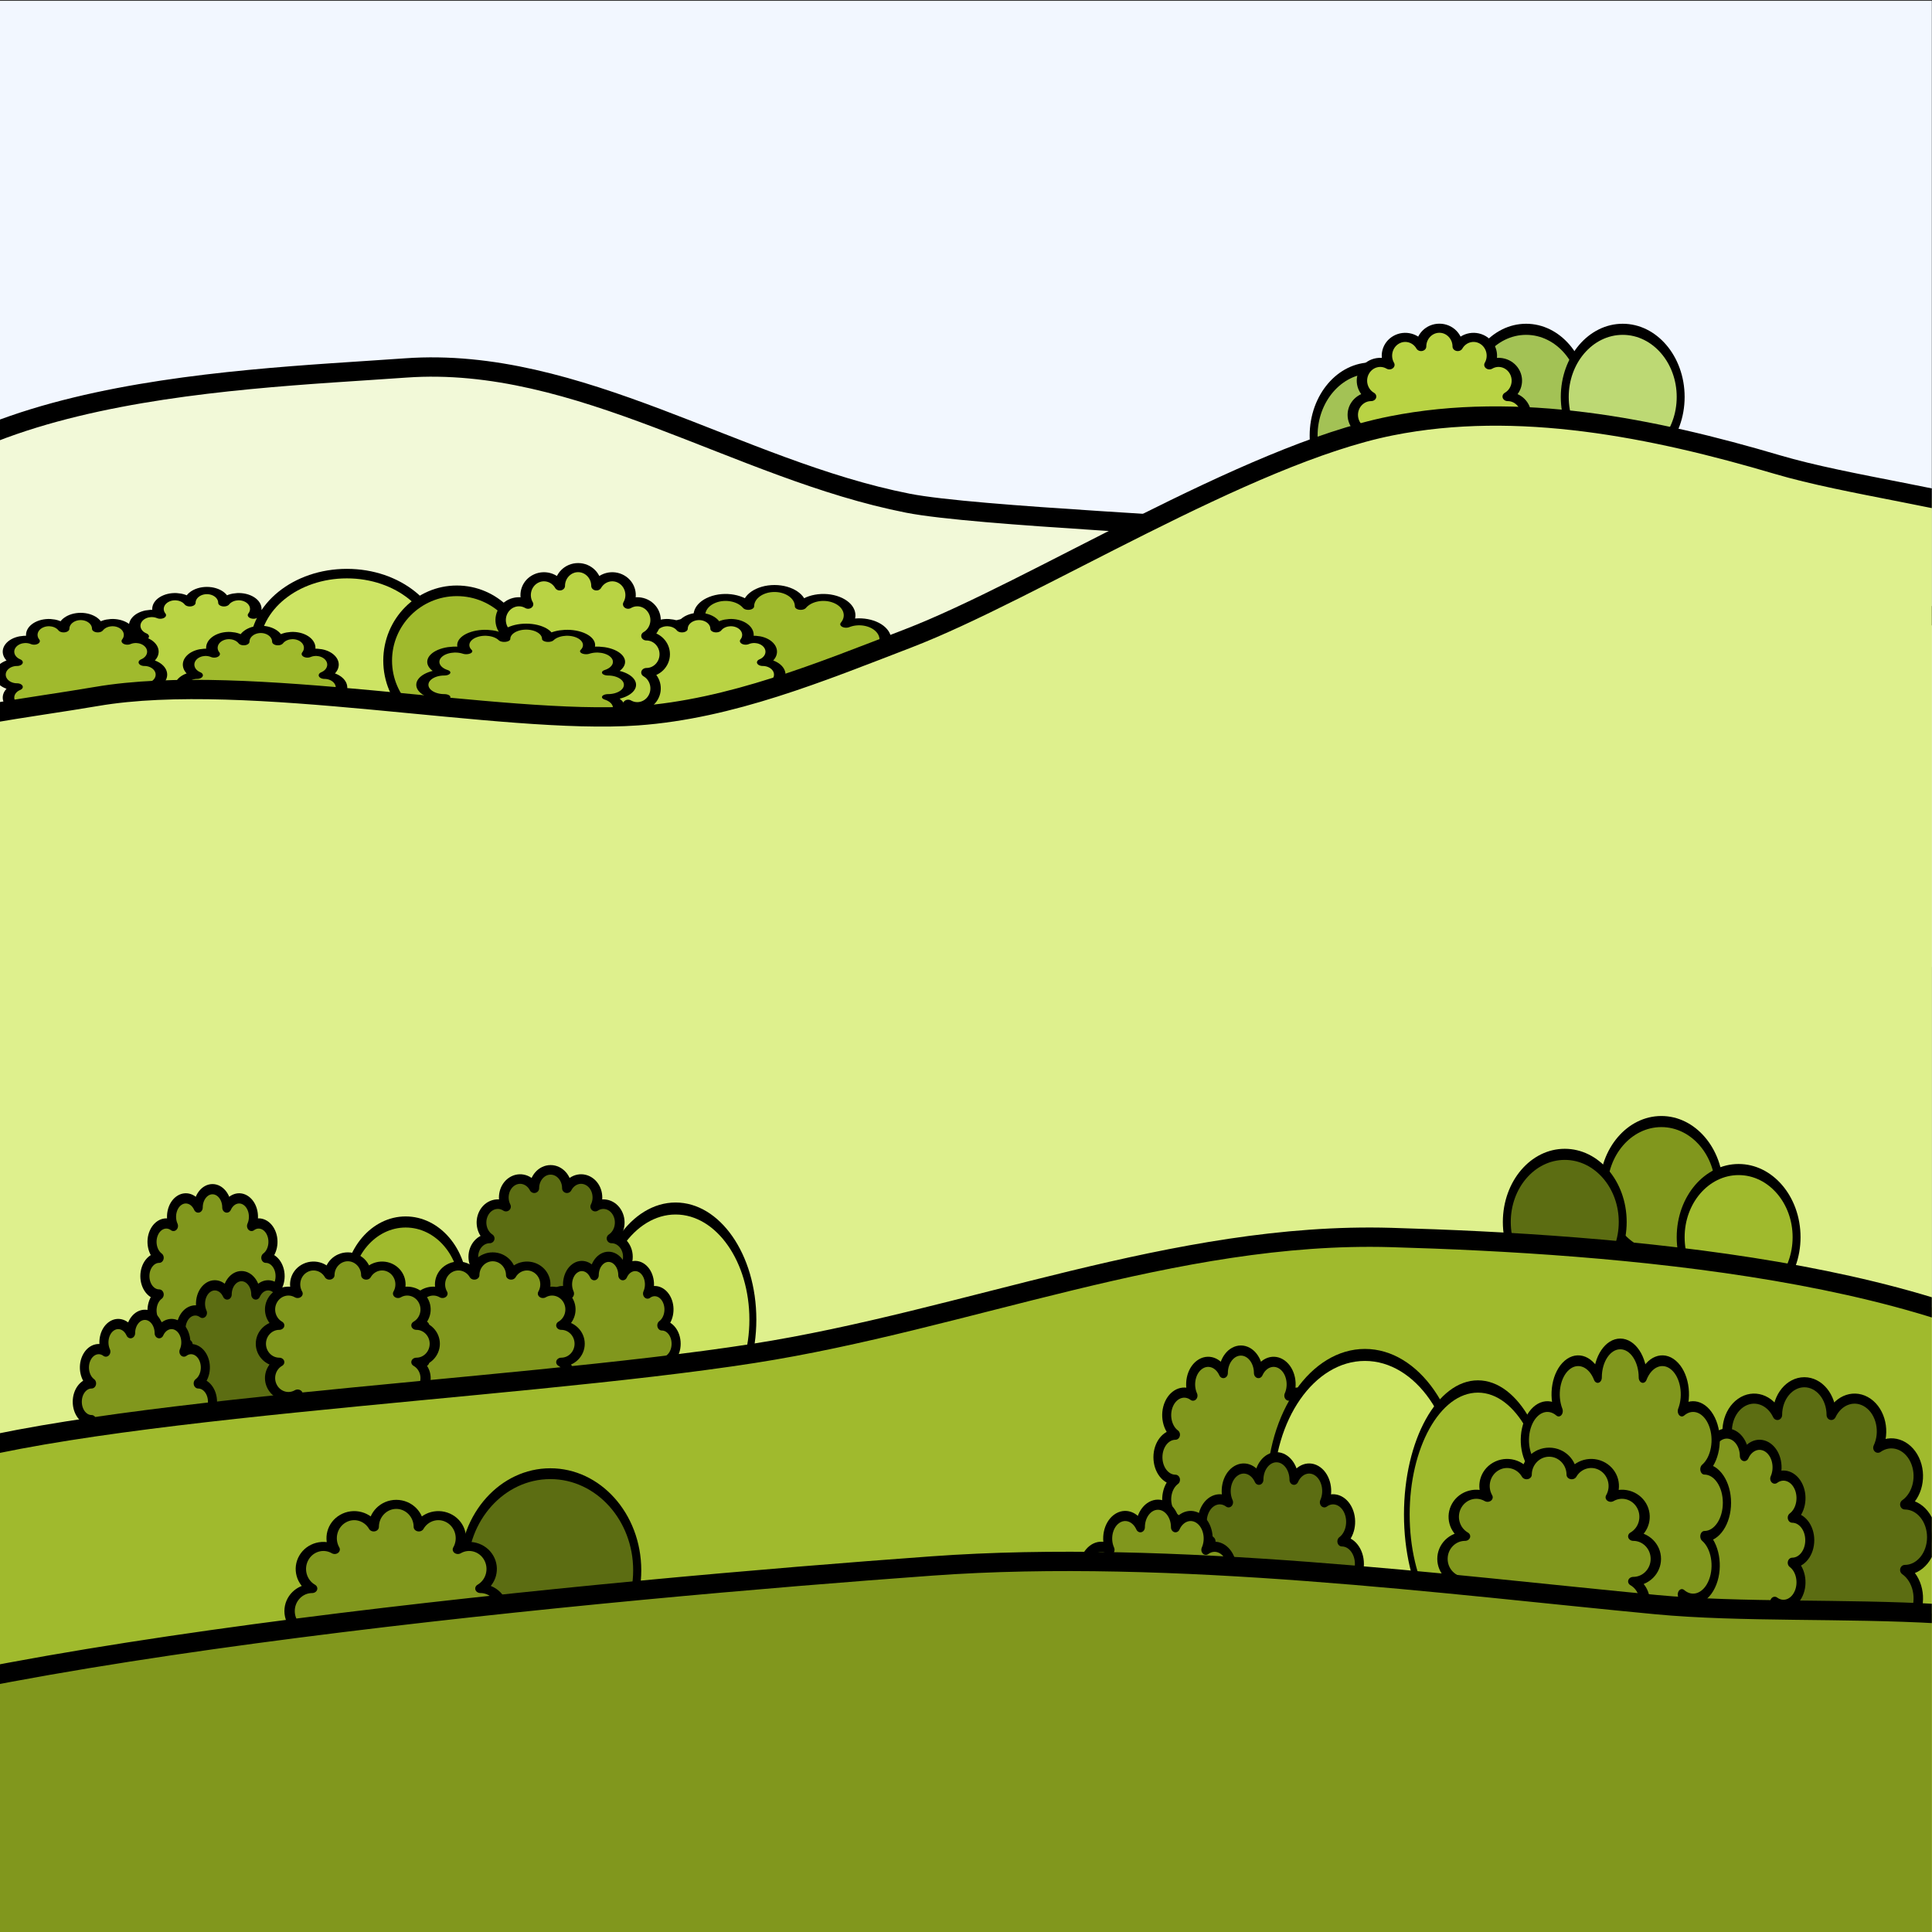 <?xml version="1.0" encoding="UTF-8" standalone="no"?>
<!DOCTYPE svg PUBLIC "-//W3C//DTD SVG 1.1//EN" "http://www.w3.org/Graphics/SVG/1.1/DTD/svg11.dtd">
<svg width="100%" height="100%" viewBox="0 0 100 100" version="1.1" xmlns="http://www.w3.org/2000/svg" xmlns:xlink="http://www.w3.org/1999/xlink" xml:space="preserve" xmlns:serif="http://www.serif.com/" style="fill-rule:evenodd;clip-rule:evenodd;stroke-linecap:round;stroke-linejoin:round;stroke-miterlimit:1.5;">
    <rect x="0" y="0" width="100" height="100" fill="#333333" stroke="none"/>
    <g transform="matrix(1,0,0,1,-113,-342)">
        <g id="Hills" transform="matrix(1.01,0,0,0.752,110.98,81.85)">
            <rect x="2" y="346" width="99" height="133" style="fill:none;"/>
            <clipPath id="_clip1">
                <rect x="2" y="346" width="99" height="133"/>
            </clipPath>
            <g clip-path="url(#_clip1)">
                <g id="Back-Hills" serif:id="Back Hills" transform="matrix(0.99,0,0,1.33,0.02,-114.18)">
                    <rect x="-6" y="344" width="120" height="52" style="fill:rgb(242,247,255);"/>
                    <path d="M-7,376C-3.219,366.043 13.667,365.667 23,365C31.952,364.361 40.193,370.27 49,372C52.49,372.685 65.173,373.182 68.937,373.623C75.241,374.362 87.772,375.946 94,377C104.833,378.833 111.713,376.426 114,383C118,394.5 130.667,434.5 118,446C105.333,457.5 58.833,452.333 38,452C22.767,451.756 0.5,456.667 -7,444C-14.5,431.333 -12,389.167 -7,376Z" style="fill:rgb(242,249,216);stroke:black;stroke-width:1px;"/>
                    <g transform="matrix(1.194,0,0,0.669,-1.813,102.902)">
                        <g transform="matrix(1,0,0,1.125,-5.337,-46.631)">
                            <path d="M16.76,405.845C16.76,405.379 17.092,405 17.5,405C17.908,405 18.24,405.379 18.24,405.845C18.444,405.441 18.896,405.303 19.25,405.536C19.604,405.769 19.725,406.287 19.521,406.691C19.874,406.457 20.327,406.596 20.531,407C20.735,407.404 20.614,407.921 20.26,408.155C20.669,408.155 21,408.533 21,409C21,409.467 20.669,409.845 20.26,409.845C20.614,410.079 20.735,410.596 20.531,411C20.327,411.404 19.874,411.543 19.521,411.309C19.725,411.713 19.604,412.231 19.25,412.464C18.896,412.697 18.444,412.559 18.24,412.155C18.24,412.621 17.908,413 17.5,413C17.092,413 16.76,412.621 16.76,412.155C16.556,412.559 16.104,412.697 15.75,412.464C15.396,412.231 15.275,411.713 15.479,411.309C15.126,411.543 14.673,411.404 14.469,411C14.265,410.596 14.386,410.079 14.74,409.845C14.331,409.845 14,409.467 14,409C14,408.533 14.331,408.155 14.74,408.155C14.386,407.921 14.265,407.404 14.469,407C14.673,406.596 15.126,406.457 15.479,406.691C15.275,406.287 15.396,405.769 15.75,405.536C16.104,405.303 16.556,405.441 16.76,405.845Z" style="fill:rgb(185,211,68);stroke:black;stroke-width:0.5px;"/>
                        </g>
                        <g transform="matrix(1.333,0,0,2.3,-89.74,-422.615)">
                            <ellipse cx="81" cy="363.5" rx="3" ry="2.5" style="fill:rgb(205,228,100);stroke:black;stroke-width:0.32px;"/>
                        </g>
                        <g transform="matrix(1,0,0,1.125,-3,-43.625)">
                            <path d="M16.76,405.845C16.76,405.379 17.092,405 17.5,405C17.908,405 18.24,405.379 18.24,405.845C18.444,405.441 18.896,405.303 19.25,405.536C19.604,405.769 19.725,406.287 19.521,406.691C19.874,406.457 20.327,406.596 20.531,407C20.735,407.404 20.614,407.921 20.26,408.155C20.669,408.155 21,408.533 21,409C21,409.467 20.669,409.845 20.26,409.845C20.614,410.079 20.735,410.596 20.531,411C20.327,411.404 19.874,411.543 19.521,411.309C19.725,411.713 19.604,412.231 19.25,412.464C18.896,412.697 18.444,412.559 18.24,412.155C18.24,412.621 17.908,413 17.5,413C17.092,413 16.76,412.621 16.76,412.155C16.556,412.559 16.104,412.697 15.75,412.464C15.396,412.231 15.275,411.713 15.479,411.309C15.126,411.543 14.673,411.404 14.469,411C14.265,410.596 14.386,410.079 14.74,409.845C14.331,409.845 14,409.467 14,409C14,408.533 14.331,408.155 14.74,408.155C14.386,407.921 14.265,407.404 14.469,407C14.673,406.596 15.126,406.457 15.479,406.691C15.275,406.287 15.396,405.769 15.75,405.536C16.104,405.303 16.556,405.441 16.76,405.845Z" style="fill:rgb(160,186,45);stroke:black;stroke-width:0.5px;"/>
                        </g>
                        <g transform="matrix(1.536,0,0,1.634,9.891,-252.933)">
                            <path d="M16.76,405.845C16.76,405.379 17.092,405 17.5,405C17.908,405 18.24,405.379 18.24,405.845C18.444,405.441 18.896,405.303 19.25,405.536C19.604,405.769 19.725,406.287 19.521,406.691C19.874,406.457 20.327,406.596 20.531,407C20.735,407.404 20.614,407.921 20.26,408.155C20.669,408.155 21,408.533 21,409C21,409.467 20.669,409.845 20.26,409.845C20.614,410.079 20.735,410.596 20.531,411C20.327,411.404 19.874,411.543 19.521,411.309C19.725,411.713 19.604,412.231 19.25,412.464C18.896,412.697 18.444,412.559 18.24,412.155C18.24,412.621 17.908,413 17.5,413C17.092,413 16.76,412.621 16.76,412.155C16.556,412.559 16.104,412.697 15.75,412.464C15.396,412.231 15.275,411.713 15.479,411.309C15.126,411.543 14.673,411.404 14.469,411C14.265,410.596 14.386,410.079 14.74,409.845C14.331,409.845 14,409.467 14,409C14,408.533 14.331,408.155 14.74,408.155C14.386,407.921 14.265,407.404 14.469,407C14.673,406.596 15.126,406.457 15.479,406.691C15.275,406.287 15.396,405.769 15.75,405.536C16.104,405.303 16.556,405.441 16.76,405.845Z" style="fill:rgb(160,186,45);stroke:black;stroke-width:0.33px;"/>
                        </g>
                        <g transform="matrix(1,0,0,2.16,-58,-370.744)">
                            <ellipse cx="81" cy="363.5" rx="3" ry="2.5" style="fill:rgb(160,186,45);stroke:black;stroke-width:0.38px;"/>
                        </g>
                        <g transform="matrix(1,0,0,1.125,16,-44.625)">
                            <path d="M16.76,405.845C16.76,405.379 17.092,405 17.5,405C17.908,405 18.24,405.379 18.24,405.845C18.444,405.441 18.896,405.303 19.25,405.536C19.604,405.769 19.725,406.287 19.521,406.691C19.874,406.457 20.327,406.596 20.531,407C20.735,407.404 20.614,407.921 20.26,408.155C20.669,408.155 21,408.533 21,409C21,409.467 20.669,409.845 20.26,409.845C20.614,410.079 20.735,410.596 20.531,411C20.327,411.404 19.874,411.543 19.521,411.309C19.725,411.713 19.604,412.231 19.25,412.464C18.896,412.697 18.444,412.559 18.24,412.155C18.24,412.621 17.908,413 17.5,413C17.092,413 16.76,412.621 16.76,412.155C16.556,412.559 16.104,412.697 15.75,412.464C15.396,412.231 15.275,411.713 15.479,411.309C15.126,411.543 14.673,411.404 14.469,411C14.265,410.596 14.386,410.079 14.74,409.845C14.331,409.845 14,409.467 14,409C14,408.533 14.331,408.155 14.74,408.155C14.386,407.921 14.265,407.404 14.469,407C14.673,406.596 15.126,406.457 15.479,406.691C15.275,406.287 15.396,405.769 15.75,405.536C16.104,405.303 16.556,405.441 16.76,405.845Z" style="fill:rgb(185,211,68);stroke:black;stroke-width:0.5px;"/>
                        </g>
                        <g transform="matrix(1.073,0,0,1.675,9.48,-271.154)">
                            <path d="M16.76,405.845C16.76,405.379 17.092,405 17.5,405C17.908,405 18.24,405.379 18.24,405.845C18.444,405.441 18.896,405.303 19.25,405.536C19.604,405.769 19.725,406.287 19.521,406.691C19.874,406.457 20.327,406.596 20.531,407C20.735,407.404 20.614,407.921 20.26,408.155C20.669,408.155 21,408.533 21,409C21,409.467 20.669,409.845 20.26,409.845C20.614,410.079 20.735,410.596 20.531,411C20.327,411.404 19.874,411.543 19.521,411.309C19.725,411.713 19.604,412.231 19.25,412.464C18.896,412.697 18.444,412.559 18.24,412.155C18.24,412.621 17.908,413 17.5,413C17.092,413 16.76,412.621 16.76,412.155C16.556,412.559 16.104,412.697 15.75,412.464C15.396,412.231 15.275,411.713 15.479,411.309C15.126,411.543 14.673,411.404 14.469,411C14.265,410.596 14.386,410.079 14.74,409.845C14.331,409.845 14,409.467 14,409C14,408.533 14.331,408.155 14.74,408.155C14.386,407.921 14.265,407.404 14.469,407C14.673,406.596 15.126,406.457 15.479,406.691C15.275,406.287 15.396,405.769 15.75,405.536C16.104,405.303 16.556,405.441 16.76,405.845Z" style="fill:rgb(185,211,68);stroke:black;stroke-width:0.42px;"/>
                        </g>
                        <g transform="matrix(1,0,0,1.125,-10.808,-44.625)">
                            <path d="M16.76,405.845C16.76,405.379 17.092,405 17.5,405C17.908,405 18.24,405.379 18.24,405.845C18.444,405.441 18.896,405.303 19.25,405.536C19.604,405.769 19.725,406.287 19.521,406.691C19.874,406.457 20.327,406.596 20.531,407C20.735,407.404 20.614,407.921 20.26,408.155C20.669,408.155 21,408.533 21,409C21,409.467 20.669,409.845 20.26,409.845C20.614,410.079 20.735,410.596 20.531,411C20.327,411.404 19.874,411.543 19.521,411.309C19.725,411.713 19.604,412.231 19.25,412.464C18.896,412.697 18.444,412.559 18.24,412.155C18.24,412.621 17.908,413 17.5,413C17.092,413 16.76,412.621 16.76,412.155C16.556,412.559 16.104,412.697 15.75,412.464C15.396,412.231 15.275,411.713 15.479,411.309C15.126,411.543 14.673,411.404 14.469,411C14.265,410.596 14.386,410.079 14.74,409.845C14.331,409.845 14,409.467 14,409C14,408.533 14.331,408.155 14.74,408.155C14.386,407.921 14.265,407.404 14.469,407C14.673,406.596 15.126,406.457 15.479,406.691C15.275,406.287 15.396,405.769 15.75,405.536C16.104,405.303 16.556,405.441 16.76,405.845Z" style="fill:rgb(160,186,45);stroke:black;stroke-width:0.5px;"/>
                        </g>
                        <g transform="matrix(1.286,0,0,1.125,3.5,-43.838)">
                            <path d="M16.76,405.845C16.76,405.379 17.092,405 17.5,405C17.908,405 18.24,405.379 18.24,405.845C18.444,405.441 18.896,405.303 19.25,405.536C19.604,405.769 19.725,406.287 19.521,406.691C19.874,406.457 20.327,406.596 20.531,407C20.735,407.404 20.614,407.921 20.26,408.155C20.669,408.155 21,408.533 21,409C21,409.467 20.669,409.845 20.26,409.845C20.614,410.079 20.735,410.596 20.531,411C20.327,411.404 19.874,411.543 19.521,411.309C19.725,411.713 19.604,412.231 19.25,412.464C18.896,412.697 18.444,412.559 18.24,412.155C18.24,412.621 17.908,413 17.5,413C17.092,413 16.76,412.621 16.76,412.155C16.556,412.559 16.104,412.697 15.75,412.464C15.396,412.231 15.275,411.713 15.479,411.309C15.126,411.543 14.673,411.404 14.469,411C14.265,410.596 14.386,410.079 14.74,409.845C14.331,409.845 14,409.467 14,409C14,408.533 14.331,408.155 14.74,408.155C14.386,407.921 14.265,407.404 14.469,407C14.673,406.596 15.126,406.457 15.479,406.691C15.275,406.287 15.396,405.769 15.75,405.536C16.104,405.303 16.556,405.441 16.76,405.845Z" style="fill:rgb(160,186,45);stroke:black;stroke-width:0.41px;"/>
                        </g>
                    </g>
                    <g transform="matrix(1,0,0,1,-6,-43.484)">
                        <g transform="matrix(1,0,0,1.4,6,-98.916)">
                            <ellipse cx="81" cy="363.5" rx="3" ry="2.5" style="fill:rgb(163,194,85);stroke:black;stroke-width:0.41px;"/>
                        </g>
                        <g transform="matrix(1,0,0,1.4,11,-98.916)">
                            <ellipse cx="81" cy="363.5" rx="3" ry="2.5" style="fill:rgb(189,217,116);stroke:black;stroke-width:0.41px;"/>
                        </g>
                        <g transform="matrix(1,0,0,1.4,-2,-96.916)">
                            <ellipse cx="81" cy="363.5" rx="3" ry="2.5" style="fill:rgb(163,194,85);stroke:black;stroke-width:0.41px;"/>
                        </g>
                        <g transform="matrix(1.281,0,0,1.121,60.093,-47.577)">
                            <path d="M16.76,405.845C16.76,405.379 17.092,405 17.5,405C17.908,405 18.24,405.379 18.24,405.845C18.444,405.441 18.896,405.303 19.25,405.536C19.604,405.769 19.725,406.287 19.521,406.691C19.874,406.457 20.327,406.596 20.531,407C20.735,407.404 20.614,407.921 20.26,408.155C20.669,408.155 21,408.533 21,409C21,409.467 20.669,409.845 20.26,409.845C20.614,410.079 20.735,410.596 20.531,411C20.327,411.404 19.874,411.543 19.521,411.309C19.725,411.713 19.604,412.231 19.25,412.464C18.896,412.697 18.444,412.559 18.24,412.155C18.24,412.621 17.908,413 17.5,413C17.092,413 16.76,412.621 16.76,412.155C16.556,412.559 16.104,412.697 15.75,412.464C15.396,412.231 15.275,411.713 15.479,411.309C15.126,411.543 14.673,411.404 14.469,411C14.265,410.596 14.386,410.079 14.74,409.845C14.331,409.845 14,409.467 14,409C14,408.533 14.331,408.155 14.74,408.155C14.386,407.921 14.265,407.404 14.469,407C14.673,406.596 15.126,406.457 15.479,406.691C15.275,406.287 15.396,405.769 15.75,405.536C16.104,405.303 16.556,405.441 16.76,405.845Z" style="fill:rgb(185,211,68);stroke:black;stroke-width:0.42px;"/>
                        </g>
                    </g>
                    <path d="M-11.733,391C-11.544,384.075 0.172,383.169 7,382C14.789,380.667 28,383.5 35,383C39.841,382.654 44.47,380.742 49,379C55.5,376.5 66.5,369.5 74,368C80.57,366.686 87.575,368.102 94,370C101.333,372.167 115.555,372.546 118,381C122,394.833 136.833,440.667 118,453C99.167,465.333 26.622,465.333 5,455C-14.895,445.492 -12.067,403.167 -11.733,391Z" style="fill:rgb(222,240,141);stroke:black;stroke-width:1px;"/>
                    <g>
                        <g transform="matrix(1,0,0,1.4,7,-101.4)">
                            <ellipse cx="81" cy="363.5" rx="3" ry="2.5" style="fill:rgb(129,151,29);stroke:black;stroke-width:0.41px;"/>
                        </g>
                        <g transform="matrix(1,0,0,1.4,2,-99.703)">
                            <ellipse cx="81" cy="363.5" rx="3" ry="2.5" style="fill:rgb(92,109,18);stroke:black;stroke-width:0.41px;"/>
                        </g>
                        <g transform="matrix(1,0,0,1.4,11,-98.916)">
                            <ellipse cx="81" cy="363.5" rx="3" ry="2.5" style="fill:rgb(160,186,45);stroke:black;stroke-width:0.41px;"/>
                        </g>
                    </g>
                    <g>
                        <g transform="matrix(1,0,0,1.125,-4.5,-48.125)">
                            <path d="M16.76,405.845C16.76,405.379 17.092,405 17.5,405C17.908,405 18.24,405.379 18.24,405.845C18.444,405.441 18.896,405.303 19.25,405.536C19.604,405.769 19.725,406.287 19.521,406.691C19.874,406.457 20.327,406.596 20.531,407C20.735,407.404 20.614,407.921 20.26,408.155C20.669,408.155 21,408.533 21,409C21,409.467 20.669,409.845 20.26,409.845C20.614,410.079 20.735,410.596 20.531,411C20.327,411.404 19.874,411.543 19.521,411.309C19.725,411.713 19.604,412.231 19.25,412.464C18.896,412.697 18.444,412.559 18.24,412.155C18.24,412.621 17.908,413 17.5,413C17.092,413 16.76,412.621 16.76,412.155C16.556,412.559 16.104,412.697 15.75,412.464C15.396,412.231 15.275,411.713 15.479,411.309C15.126,411.543 14.673,411.404 14.469,411C14.265,410.596 14.386,410.079 14.74,409.845C14.331,409.845 14,409.467 14,409C14,408.533 14.331,408.155 14.74,408.155C14.386,407.921 14.265,407.404 14.469,407C14.673,406.596 15.126,406.457 15.479,406.691C15.275,406.287 15.396,405.769 15.75,405.536C16.104,405.303 16.556,405.441 16.76,405.845Z" style="fill:rgb(129,151,29);stroke:black;stroke-width:0.47px;"/>
                        </g>
                        <g transform="matrix(1.333,0,0,2.3,-71,-421.8)">
                            <ellipse cx="81" cy="363.5" rx="3" ry="2.5" style="fill:rgb(205,228,100);stroke:black;stroke-width:0.27px;"/>
                        </g>
                        <g transform="matrix(1,0,0,1.125,-3,-43.625)">
                            <path d="M16.76,405.845C16.76,405.379 17.092,405 17.5,405C17.908,405 18.24,405.379 18.24,405.845C18.444,405.441 18.896,405.303 19.25,405.536C19.604,405.769 19.725,406.287 19.521,406.691C19.874,406.457 20.327,406.596 20.531,407C20.735,407.404 20.614,407.921 20.26,408.155C20.669,408.155 21,408.533 21,409C21,409.467 20.669,409.845 20.26,409.845C20.614,410.079 20.735,410.596 20.531,411C20.327,411.404 19.874,411.543 19.521,411.309C19.725,411.713 19.604,412.231 19.25,412.464C18.896,412.697 18.444,412.559 18.24,412.155C18.24,412.621 17.908,413 17.5,413C17.092,413 16.76,412.621 16.76,412.155C16.556,412.559 16.104,412.697 15.75,412.464C15.396,412.231 15.275,411.713 15.479,411.309C15.126,411.543 14.673,411.404 14.469,411C14.265,410.596 14.386,410.079 14.74,409.845C14.331,409.845 14,409.467 14,409C14,408.533 14.331,408.155 14.74,408.155C14.386,407.921 14.265,407.404 14.469,407C14.673,406.596 15.126,406.457 15.479,406.691C15.275,406.287 15.396,405.769 15.75,405.536C16.104,405.303 16.556,405.441 16.76,405.845Z" style="fill:rgb(92,109,18);stroke:black;stroke-width:0.47px;"/>
                        </g>
                        <g transform="matrix(1.143,0,0,1.125,10.5,-49.125)">
                            <path d="M16.76,405.845C16.76,405.379 17.092,405 17.5,405C17.908,405 18.24,405.379 18.24,405.845C18.444,405.441 18.896,405.303 19.25,405.536C19.604,405.769 19.725,406.287 19.521,406.691C19.874,406.457 20.327,406.596 20.531,407C20.735,407.404 20.614,407.921 20.26,408.155C20.669,408.155 21,408.533 21,409C21,409.467 20.669,409.845 20.26,409.845C20.614,410.079 20.735,410.596 20.531,411C20.327,411.404 19.874,411.543 19.521,411.309C19.725,411.713 19.604,412.231 19.25,412.464C18.896,412.697 18.444,412.559 18.24,412.155C18.24,412.621 17.908,413 17.5,413C17.092,413 16.76,412.621 16.76,412.155C16.556,412.559 16.104,412.697 15.75,412.464C15.396,412.231 15.275,411.713 15.479,411.309C15.126,411.543 14.673,411.404 14.469,411C14.265,410.596 14.386,410.079 14.74,409.845C14.331,409.845 14,409.467 14,409C14,408.533 14.331,408.155 14.74,408.155C14.386,407.921 14.265,407.404 14.469,407C14.673,406.596 15.126,406.457 15.479,406.691C15.275,406.287 15.396,405.769 15.75,405.536C16.104,405.303 16.556,405.441 16.76,405.845Z" style="fill:rgb(92,109,18);stroke:black;stroke-width:0.44px;"/>
                        </g>
                        <g transform="matrix(1,0,0,1.4,-58,-96.203)">
                            <ellipse cx="81" cy="363.5" rx="3" ry="2.5" style="fill:rgb(160,186,45);stroke:black;stroke-width:0.41px;"/>
                        </g>
                        <g transform="matrix(1,0,0,1.125,16,-44.625)">
                            <path d="M16.76,405.845C16.76,405.379 17.092,405 17.5,405C17.908,405 18.24,405.379 18.24,405.845C18.444,405.441 18.896,405.303 19.25,405.536C19.604,405.769 19.725,406.287 19.521,406.691C19.874,406.457 20.327,406.596 20.531,407C20.735,407.404 20.614,407.921 20.26,408.155C20.669,408.155 21,408.533 21,409C21,409.467 20.669,409.845 20.26,409.845C20.614,410.079 20.735,410.596 20.531,411C20.327,411.404 19.874,411.543 19.521,411.309C19.725,411.713 19.604,412.231 19.25,412.464C18.896,412.697 18.444,412.559 18.24,412.155C18.24,412.621 17.908,413 17.5,413C17.092,413 16.76,412.621 16.76,412.155C16.556,412.559 16.104,412.697 15.75,412.464C15.396,412.231 15.275,411.713 15.479,411.309C15.126,411.543 14.673,411.404 14.469,411C14.265,410.596 14.386,410.079 14.74,409.845C14.331,409.845 14,409.467 14,409C14,408.533 14.331,408.155 14.74,408.155C14.386,407.921 14.265,407.404 14.469,407C14.673,406.596 15.126,406.457 15.479,406.691C15.275,406.287 15.396,405.769 15.75,405.536C16.104,405.303 16.556,405.441 16.76,405.845Z" style="fill:rgb(129,151,29);stroke:black;stroke-width:0.47px;"/>
                        </g>
                        <g transform="matrix(1.286,0,0,1.125,5,-44.625)">
                            <path d="M16.76,405.845C16.76,405.379 17.092,405 17.5,405C17.908,405 18.24,405.379 18.24,405.845C18.444,405.441 18.896,405.303 19.25,405.536C19.604,405.769 19.725,406.287 19.521,406.691C19.874,406.457 20.327,406.596 20.531,407C20.735,407.404 20.614,407.921 20.26,408.155C20.669,408.155 21,408.533 21,409C21,409.467 20.669,409.845 20.26,409.845C20.614,410.079 20.735,410.596 20.531,411C20.327,411.404 19.874,411.543 19.521,411.309C19.725,411.713 19.604,412.231 19.25,412.464C18.896,412.697 18.444,412.559 18.24,412.155C18.24,412.621 17.908,413 17.5,413C17.092,413 16.76,412.621 16.76,412.155C16.556,412.559 16.104,412.697 15.75,412.464C15.396,412.231 15.275,411.713 15.479,411.309C15.126,411.543 14.673,411.404 14.469,411C14.265,410.596 14.386,410.079 14.74,409.845C14.331,409.845 14,409.467 14,409C14,408.533 14.331,408.155 14.74,408.155C14.386,407.921 14.265,407.404 14.469,407C14.673,406.596 15.126,406.457 15.479,406.691C15.275,406.287 15.396,405.769 15.75,405.536C16.104,405.303 16.556,405.441 16.76,405.845Z" style="fill:rgb(129,151,29);stroke:black;stroke-width:0.41px;"/>
                        </g>
                        <g transform="matrix(1,0,0,1.125,-8,-41.623)">
                            <path d="M16.76,405.845C16.76,405.379 17.092,405 17.5,405C17.908,405 18.24,405.379 18.24,405.845C18.444,405.441 18.896,405.303 19.25,405.536C19.604,405.769 19.725,406.287 19.521,406.691C19.874,406.457 20.327,406.596 20.531,407C20.735,407.404 20.614,407.921 20.26,408.155C20.669,408.155 21,408.533 21,409C21,409.467 20.669,409.845 20.26,409.845C20.614,410.079 20.735,410.596 20.531,411C20.327,411.404 19.874,411.543 19.521,411.309C19.725,411.713 19.604,412.231 19.25,412.464C18.896,412.697 18.444,412.559 18.24,412.155C18.24,412.621 17.908,413 17.5,413C17.092,413 16.76,412.621 16.76,412.155C16.556,412.559 16.104,412.697 15.75,412.464C15.396,412.231 15.275,411.713 15.479,411.309C15.126,411.543 14.673,411.404 14.469,411C14.265,410.596 14.386,410.079 14.74,409.845C14.331,409.845 14,409.467 14,409C14,408.533 14.331,408.155 14.74,408.155C14.386,407.921 14.265,407.404 14.469,407C14.673,406.596 15.126,406.457 15.479,406.691C15.275,406.287 15.396,405.769 15.75,405.536C16.104,405.303 16.556,405.441 16.76,405.845Z" style="fill:rgb(129,151,29);stroke:black;stroke-width:0.47px;"/>
                        </g>
                        <g transform="matrix(1.286,0,0,1.125,-2.5,-44.625)">
                            <path d="M16.76,405.845C16.76,405.379 17.092,405 17.5,405C17.908,405 18.24,405.379 18.24,405.845C18.444,405.441 18.896,405.303 19.25,405.536C19.604,405.769 19.725,406.287 19.521,406.691C19.874,406.457 20.327,406.596 20.531,407C20.735,407.404 20.614,407.921 20.26,408.155C20.669,408.155 21,408.533 21,409C21,409.467 20.669,409.845 20.26,409.845C20.614,410.079 20.735,410.596 20.531,411C20.327,411.404 19.874,411.543 19.521,411.309C19.725,411.713 19.604,412.231 19.25,412.464C18.896,412.697 18.444,412.559 18.24,412.155C18.24,412.621 17.908,413 17.5,413C17.092,413 16.76,412.621 16.76,412.155C16.556,412.559 16.104,412.697 15.75,412.464C15.396,412.231 15.275,411.713 15.479,411.309C15.126,411.543 14.673,411.404 14.469,411C14.265,410.596 14.386,410.079 14.74,409.845C14.331,409.845 14,409.467 14,409C14,408.533 14.331,408.155 14.74,408.155C14.386,407.921 14.265,407.404 14.469,407C14.673,406.596 15.126,406.457 15.479,406.691C15.275,406.287 15.396,405.769 15.75,405.536C16.104,405.303 16.556,405.441 16.76,405.845Z" style="fill:rgb(129,151,29);stroke:black;stroke-width:0.41px;"/>
                        </g>
                    </g>
                    <path d="M-3,422C5.167,418.833 28.167,418 41,416C52.047,414.278 62.824,409.681 74,410C85.667,410.333 103.167,411.667 111,418C118.833,424.333 130.597,443.639 121,448C108,453.907 54.5,455.61 33,453.443C25.225,452.66 3.86,455.103 -4,451.135C-11.212,447.494 -5.129,437.508 -8,435C-11.497,431.946 -7.329,423.679 -3,422Z" style="fill:rgb(160,186,45);stroke:black;stroke-width:1px;"/>
                    <g transform="matrix(1.227,0,0,1.227,50.284,-84.152)">
                        <g transform="matrix(1.222,0,0,1.63,-115.116,-175.736)">
                            <ellipse cx="81" cy="363.5" rx="3" ry="2.5" style="fill:rgb(92,109,18);stroke:black;stroke-width:0.28px;"/>
                        </g>
                        <g transform="matrix(1,0,0,1.125,-4.5,-48.125)">
                            <path d="M16.76,405.845C16.76,405.379 17.092,405 17.5,405C17.908,405 18.24,405.379 18.24,405.845C18.444,405.441 18.896,405.303 19.25,405.536C19.604,405.769 19.725,406.287 19.521,406.691C19.874,406.457 20.327,406.596 20.531,407C20.735,407.404 20.614,407.921 20.26,408.155C20.669,408.155 21,408.533 21,409C21,409.467 20.669,409.845 20.26,409.845C20.614,410.079 20.735,410.596 20.531,411C20.327,411.404 19.874,411.543 19.521,411.309C19.725,411.713 19.604,412.231 19.25,412.464C18.896,412.697 18.444,412.559 18.24,412.155C18.24,412.621 17.908,413 17.5,413C17.092,413 16.76,412.621 16.76,412.155C16.556,412.559 16.104,412.697 15.75,412.464C15.396,412.231 15.275,411.713 15.479,411.309C15.126,411.543 14.673,411.404 14.469,411C14.265,410.596 14.386,410.079 14.74,409.845C14.331,409.845 14,409.467 14,409C14,408.533 14.331,408.155 14.74,408.155C14.386,407.921 14.265,407.404 14.469,407C14.673,406.596 15.126,406.457 15.479,406.691C15.275,406.287 15.396,405.769 15.75,405.536C16.104,405.303 16.556,405.441 16.76,405.845Z" style="fill:rgb(129,151,29);stroke:black;stroke-width:0.38px;"/>
                        </g>
                        <g transform="matrix(1.333,0,0,2.3,-89.74,-422.615)">
                            <ellipse cx="81" cy="363.5" rx="3" ry="2.5" style="fill:rgb(205,228,100);stroke:black;stroke-width:0.22px;"/>
                        </g>
                        <g transform="matrix(1,0,0,1.125,-3,-43.625)">
                            <path d="M16.76,405.845C16.76,405.379 17.092,405 17.5,405C17.908,405 18.24,405.379 18.24,405.845C18.444,405.441 18.896,405.303 19.25,405.536C19.604,405.769 19.725,406.287 19.521,406.691C19.874,406.457 20.327,406.596 20.531,407C20.735,407.404 20.614,407.921 20.26,408.155C20.669,408.155 21,408.533 21,409C21,409.467 20.669,409.845 20.26,409.845C20.614,410.079 20.735,410.596 20.531,411C20.327,411.404 19.874,411.543 19.521,411.309C19.725,411.713 19.604,412.231 19.25,412.464C18.896,412.697 18.444,412.559 18.24,412.155C18.24,412.621 17.908,413 17.5,413C17.092,413 16.76,412.621 16.76,412.155C16.556,412.559 16.104,412.697 15.75,412.464C15.396,412.231 15.275,411.713 15.479,411.309C15.126,411.543 14.673,411.404 14.469,411C14.265,410.596 14.386,410.079 14.74,409.845C14.331,409.845 14,409.467 14,409C14,408.533 14.331,408.155 14.74,408.155C14.386,407.921 14.265,407.404 14.469,407C14.673,406.596 15.126,406.457 15.479,406.691C15.275,406.287 15.396,405.769 15.75,405.536C16.104,405.303 16.556,405.441 16.76,405.845Z" style="fill:rgb(92,109,18);stroke:black;stroke-width:0.38px;"/>
                        </g>
                        <g transform="matrix(1.536,0,0,1.634,9.891,-252.933)">
                            <path d="M16.76,405.845C16.76,405.379 17.092,405 17.5,405C17.908,405 18.24,405.379 18.24,405.845C18.444,405.441 18.896,405.303 19.25,405.536C19.604,405.769 19.725,406.287 19.521,406.691C19.874,406.457 20.327,406.596 20.531,407C20.735,407.404 20.614,407.921 20.26,408.155C20.669,408.155 21,408.533 21,409C21,409.467 20.669,409.845 20.26,409.845C20.614,410.079 20.735,410.596 20.531,411C20.327,411.404 19.874,411.543 19.521,411.309C19.725,411.713 19.604,412.231 19.25,412.464C18.896,412.697 18.444,412.559 18.24,412.155C18.24,412.621 17.908,413 17.5,413C17.092,413 16.76,412.621 16.76,412.155C16.556,412.559 16.104,412.697 15.75,412.464C15.396,412.231 15.275,411.713 15.479,411.309C15.126,411.543 14.673,411.404 14.469,411C14.265,410.596 14.386,410.079 14.74,409.845C14.331,409.845 14,409.467 14,409C14,408.533 14.331,408.155 14.74,408.155C14.386,407.921 14.265,407.404 14.469,407C14.673,406.596 15.126,406.457 15.479,406.691C15.275,406.287 15.396,405.769 15.75,405.536C16.104,405.303 16.556,405.441 16.76,405.845Z" style="fill:rgb(92,109,18);stroke:black;stroke-width:0.26px;"/>
                        </g>
                        <g transform="matrix(1,0,0,2.16,-58,-370.744)">
                            <ellipse cx="81" cy="363.5" rx="3" ry="2.5" style="fill:rgb(160,186,45);stroke:black;stroke-width:0.24px;"/>
                        </g>
                        <g transform="matrix(1,0,0,1.125,16,-44.625)">
                            <path d="M16.76,405.845C16.76,405.379 17.092,405 17.5,405C17.908,405 18.24,405.379 18.24,405.845C18.444,405.441 18.896,405.303 19.25,405.536C19.604,405.769 19.725,406.287 19.521,406.691C19.874,406.457 20.327,406.596 20.531,407C20.735,407.404 20.614,407.921 20.26,408.155C20.669,408.155 21,408.533 21,409C21,409.467 20.669,409.845 20.26,409.845C20.614,410.079 20.735,410.596 20.531,411C20.327,411.404 19.874,411.543 19.521,411.309C19.725,411.713 19.604,412.231 19.25,412.464C18.896,412.697 18.444,412.559 18.24,412.155C18.24,412.621 17.908,413 17.5,413C17.092,413 16.76,412.621 16.76,412.155C16.556,412.559 16.104,412.697 15.75,412.464C15.396,412.231 15.275,411.713 15.479,411.309C15.126,411.543 14.673,411.404 14.469,411C14.265,410.596 14.386,410.079 14.74,409.845C14.331,409.845 14,409.467 14,409C14,408.533 14.331,408.155 14.74,408.155C14.386,407.921 14.265,407.404 14.469,407C14.673,406.596 15.126,406.457 15.479,406.691C15.275,406.287 15.396,405.769 15.75,405.536C16.104,405.303 16.556,405.441 16.76,405.845Z" style="fill:rgb(129,151,29);stroke:black;stroke-width:0.38px;"/>
                        </g>
                        <g transform="matrix(1.286,0,0,1.675,6.5,-271.154)">
                            <path d="M16.76,405.845C16.76,405.379 17.092,405 17.5,405C17.908,405 18.24,405.379 18.24,405.845C18.444,405.441 18.896,405.303 19.25,405.536C19.604,405.769 19.725,406.287 19.521,406.691C19.874,406.457 20.327,406.596 20.531,407C20.735,407.404 20.614,407.921 20.26,408.155C20.669,408.155 21,408.533 21,409C21,409.467 20.669,409.845 20.26,409.845C20.614,410.079 20.735,410.596 20.531,411C20.327,411.404 19.874,411.543 19.521,411.309C19.725,411.713 19.604,412.231 19.25,412.464C18.896,412.697 18.444,412.559 18.24,412.155C18.24,412.621 17.908,413 17.5,413C17.092,413 16.76,412.621 16.76,412.155C16.556,412.559 16.104,412.697 15.75,412.464C15.396,412.231 15.275,411.713 15.479,411.309C15.126,411.543 14.673,411.404 14.469,411C14.265,410.596 14.386,410.079 14.74,409.845C14.331,409.845 14,409.467 14,409C14,408.533 14.331,408.155 14.74,408.155C14.386,407.921 14.265,407.404 14.469,407C14.673,406.596 15.126,406.457 15.479,406.691C15.275,406.287 15.396,405.769 15.75,405.536C16.104,405.303 16.556,405.441 16.76,405.845Z" style="fill:rgb(129,151,29);stroke:black;stroke-width:0.27px;"/>
                        </g>
                        <g transform="matrix(1,0,0,1.125,-8,-41.623)">
                            <path d="M16.76,405.845C16.76,405.379 17.092,405 17.5,405C17.908,405 18.24,405.379 18.24,405.845C18.444,405.441 18.896,405.303 19.25,405.536C19.604,405.769 19.725,406.287 19.521,406.691C19.874,406.457 20.327,406.596 20.531,407C20.735,407.404 20.614,407.921 20.26,408.155C20.669,408.155 21,408.533 21,409C21,409.467 20.669,409.845 20.26,409.845C20.614,410.079 20.735,410.596 20.531,411C20.327,411.404 19.874,411.543 19.521,411.309C19.725,411.713 19.604,412.231 19.25,412.464C18.896,412.697 18.444,412.559 18.24,412.155C18.24,412.621 17.908,413 17.5,413C17.092,413 16.76,412.621 16.76,412.155C16.556,412.559 16.104,412.697 15.75,412.464C15.396,412.231 15.275,411.713 15.479,411.309C15.126,411.543 14.673,411.404 14.469,411C14.265,410.596 14.386,410.079 14.74,409.845C14.331,409.845 14,409.467 14,409C14,408.533 14.331,408.155 14.74,408.155C14.386,407.921 14.265,407.404 14.469,407C14.673,406.596 15.126,406.457 15.479,406.691C15.275,406.287 15.396,405.769 15.75,405.536C16.104,405.303 16.556,405.441 16.76,405.845Z" style="fill:rgb(129,151,29);stroke:black;stroke-width:0.38px;"/>
                        </g>
                        <g transform="matrix(1.286,0,0,1.125,3.5,-43.838)">
                            <path d="M16.76,405.845C16.76,405.379 17.092,405 17.5,405C17.908,405 18.24,405.379 18.24,405.845C18.444,405.441 18.896,405.303 19.25,405.536C19.604,405.769 19.725,406.287 19.521,406.691C19.874,406.457 20.327,406.596 20.531,407C20.735,407.404 20.614,407.921 20.26,408.155C20.669,408.155 21,408.533 21,409C21,409.467 20.669,409.845 20.26,409.845C20.614,410.079 20.735,410.596 20.531,411C20.327,411.404 19.874,411.543 19.521,411.309C19.725,411.713 19.604,412.231 19.25,412.464C18.896,412.697 18.444,412.559 18.24,412.155C18.24,412.621 17.908,413 17.5,413C17.092,413 16.76,412.621 16.76,412.155C16.556,412.559 16.104,412.697 15.75,412.464C15.396,412.231 15.275,411.713 15.479,411.309C15.126,411.543 14.673,411.404 14.469,411C14.265,410.596 14.386,410.079 14.74,409.845C14.331,409.845 14,409.467 14,409C14,408.533 14.331,408.155 14.74,408.155C14.386,407.921 14.265,407.404 14.469,407C14.673,406.596 15.126,406.457 15.479,406.691C15.275,406.287 15.396,405.769 15.75,405.536C16.104,405.303 16.556,405.441 16.76,405.845Z" style="fill:rgb(129,151,29);stroke:black;stroke-width:0.34px;"/>
                        </g>
                        <g transform="matrix(1.286,0,0,1.125,-45.138,-41.637)">
                            <path d="M16.76,405.845C16.76,405.379 17.092,405 17.5,405C17.908,405 18.24,405.379 18.24,405.845C18.444,405.441 18.896,405.303 19.25,405.536C19.604,405.769 19.725,406.287 19.521,406.691C19.874,406.457 20.327,406.596 20.531,407C20.735,407.404 20.614,407.921 20.26,408.155C20.669,408.155 21,408.533 21,409C21,409.467 20.669,409.845 20.26,409.845C20.614,410.079 20.735,410.596 20.531,411C20.327,411.404 19.874,411.543 19.521,411.309C19.725,411.713 19.604,412.231 19.25,412.464C18.896,412.697 18.444,412.559 18.24,412.155C18.24,412.621 17.908,413 17.5,413C17.092,413 16.76,412.621 16.76,412.155C16.556,412.559 16.104,412.697 15.75,412.464C15.396,412.231 15.275,411.713 15.479,411.309C15.126,411.543 14.673,411.404 14.469,411C14.265,410.596 14.386,410.079 14.74,409.845C14.331,409.845 14,409.467 14,409C14,408.533 14.331,408.155 14.74,408.155C14.386,407.921 14.265,407.404 14.469,407C14.673,406.596 15.126,406.457 15.479,406.691C15.275,406.287 15.396,405.769 15.75,405.536C16.104,405.303 16.556,405.441 16.76,405.845Z" style="fill:rgb(129,151,29);stroke:black;stroke-width:0.34px;"/>
                        </g>
                    </g>
                    <g transform="matrix(1,0,0,1,-0.265,4)">
                        <path d="M-11,432.165C-0.083,427.332 34,424.194 50.5,423C62.985,422.096 77.417,424 88,425C96.73,425.825 109.667,424.109 114,429C118.333,433.891 122.185,452.25 114,454.346C97.5,458.57 36.5,454.737 15,454.346C4.971,454.163 -10.667,455.697 -15,452C-19.333,448.303 -17.167,434.896 -11,432.165Z" style="fill:rgb(129,151,29);stroke:black;stroke-width:1px;"/>
                    </g>
                </g>
            </g>
        </g>
    </g>
</svg>
